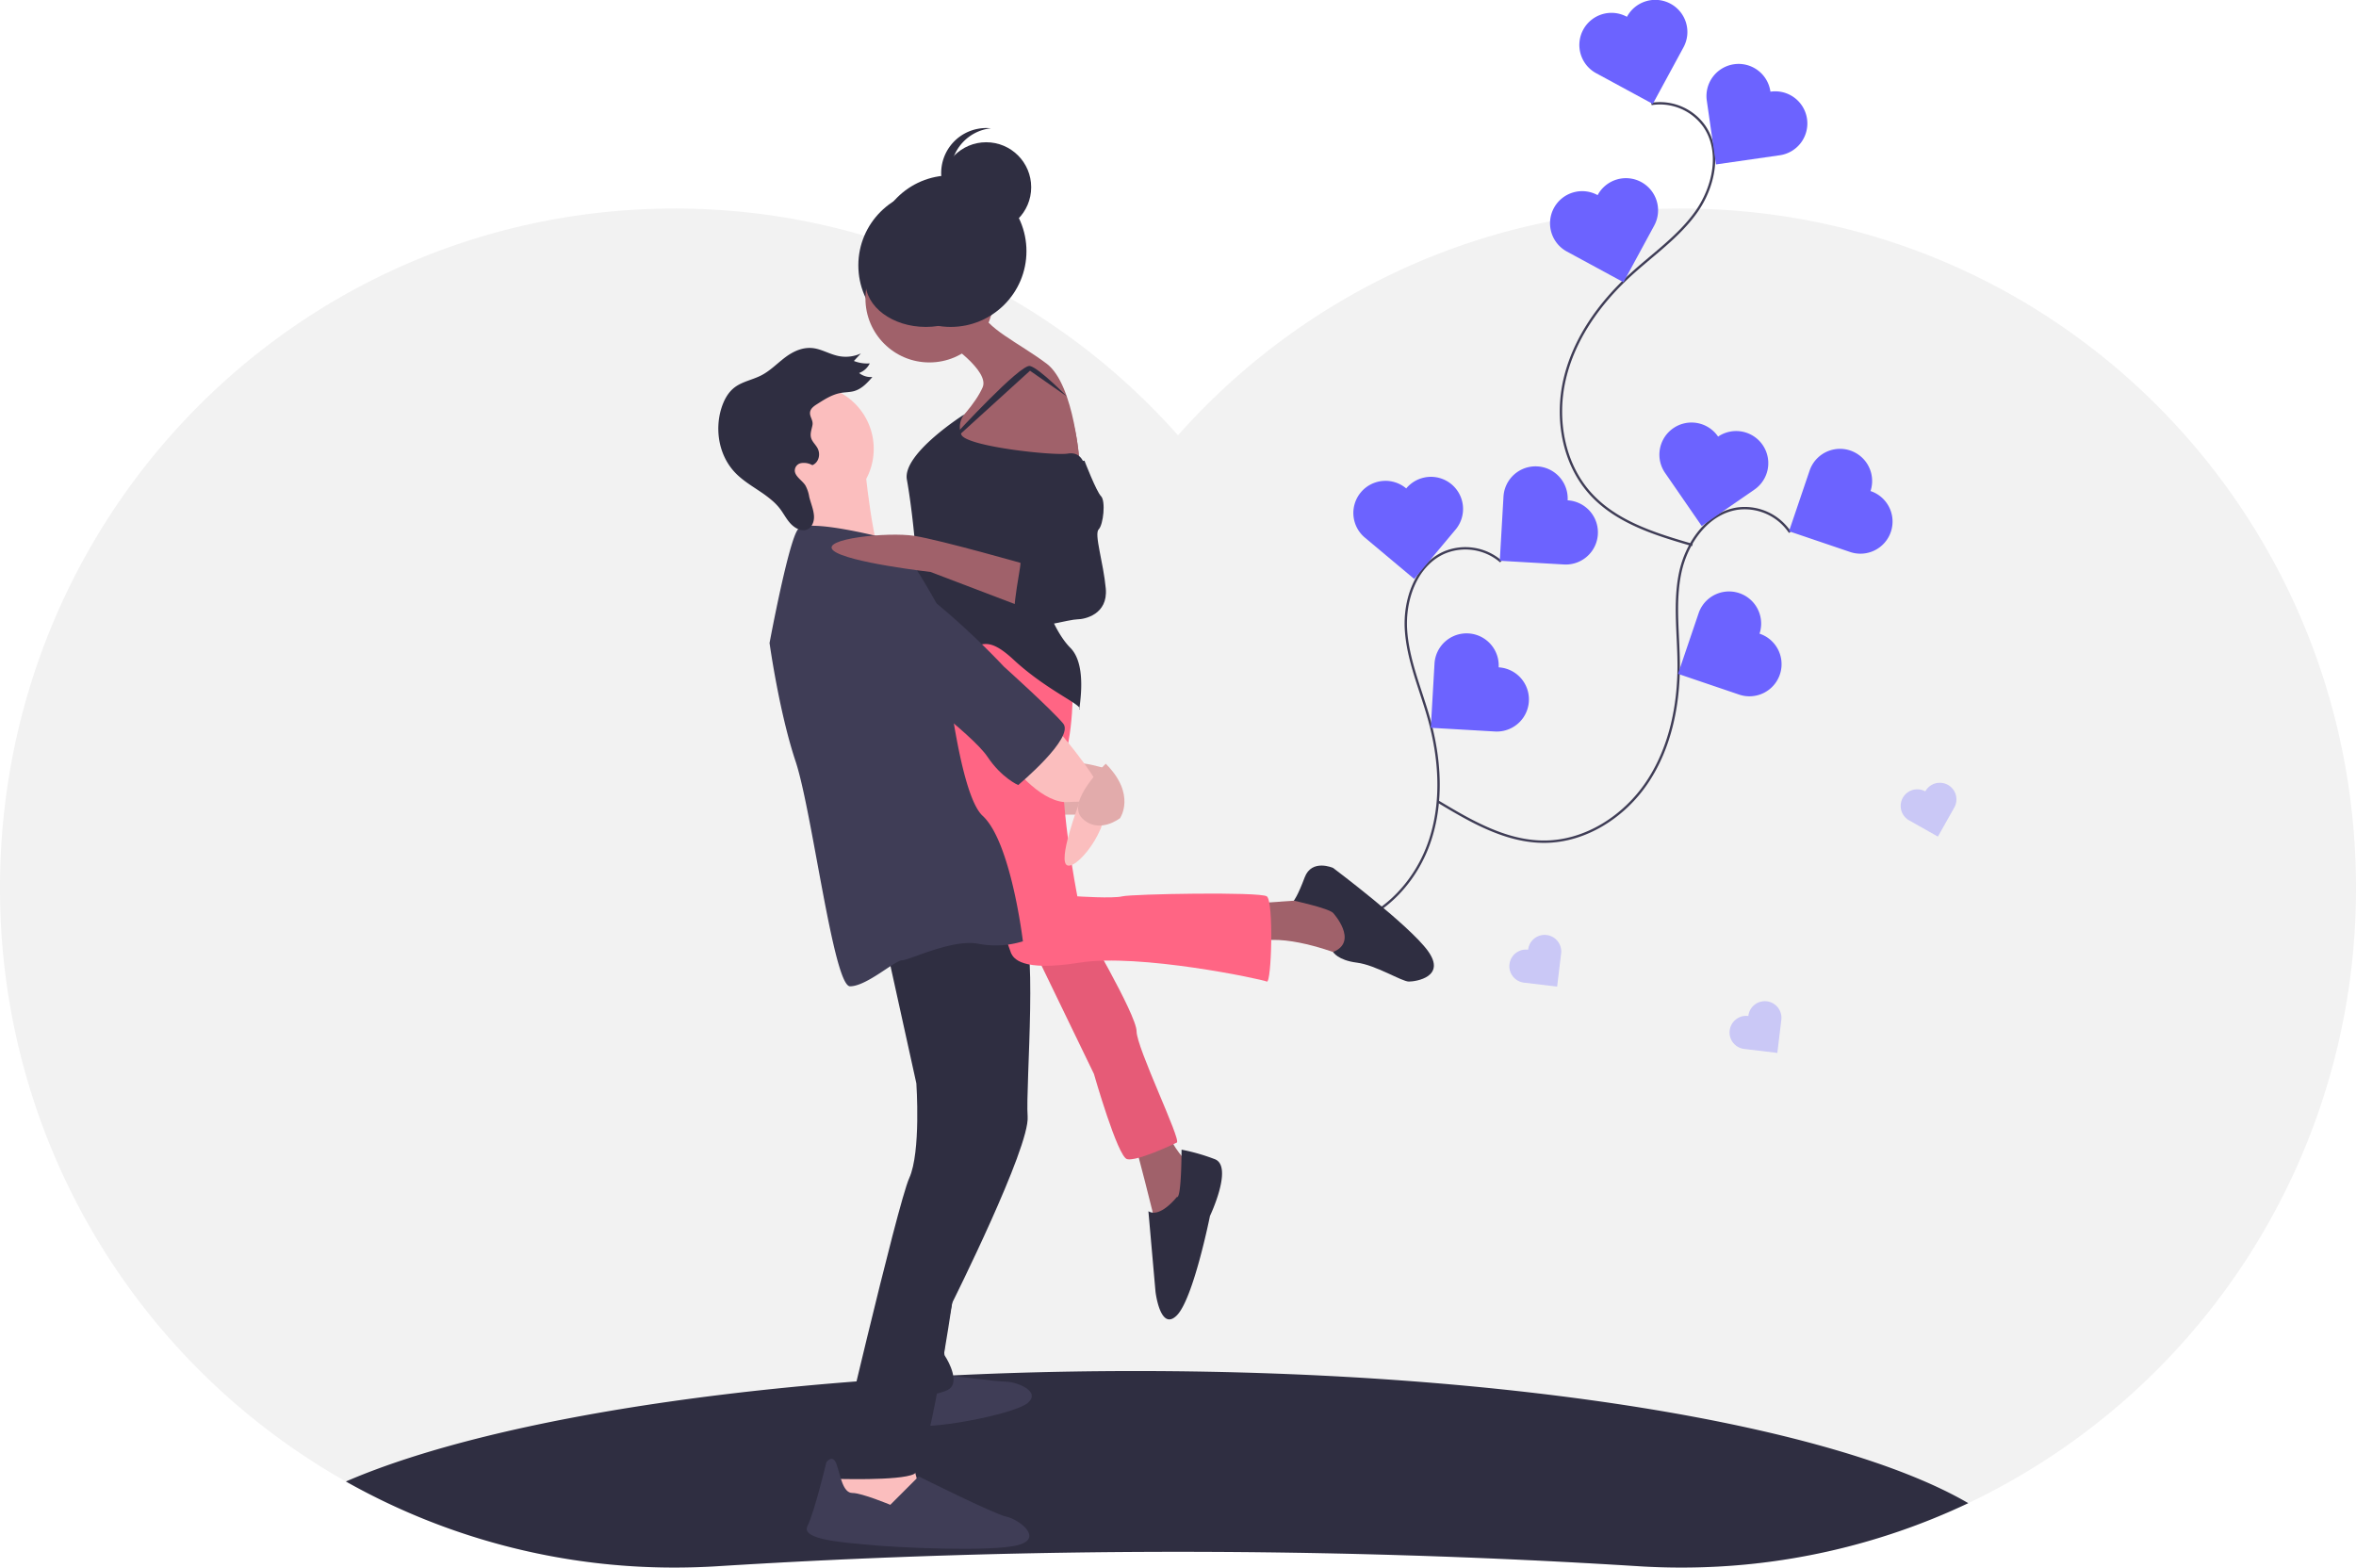 <svg id="e7c617c0-9ccb-498f-9bd6-fe88e17bb2e8"
     data-name="Layer 1"
     xmlns="http://www.w3.org/2000/svg"
     width="994.995"
     height="662.08"
     viewBox="0 0 994.995 662.08"
><title>love</title>
  <path d="M1097.44,499.83A287.137,287.137,0,0,1,933.75,753.84a282.147,282.147,0,0,1-121.25,27.2q-9.045,0-17.96-.56a3110.258,3110.258,0,0,0-389.08,0q-8.91.555-17.96.56a282.058,282.058,0,0,1-138.92-36.35,287.209,287.209,0,0,1-146.02-244.86c-3.16-160.68,124.03-292.05,283.61-292.79,84.99-.39,161.37,36.69,213.83,95.77,52.46-59.08,128.84-96.16,213.83-95.77C973.41,207.78,1100.6,339.15,1097.44,499.83Z"
        transform="translate(-102.502 -118.96)"
        fill="#f2f2f2"
  />
  <path d="M933.75,753.84a282.147,282.147,0,0,1-121.25,27.2q-9.045,0-17.96-.56a3110.258,3110.258,0,0,0-389.08,0q-8.91.555-17.96.56a282.058,282.058,0,0,1-138.92-36.35c64.13-27.78,189.39-46.65,333.42-46.65C741.34,698.04,877.71,721.13,933.75,753.84Z"
        transform="translate(-102.502 -118.96)"
        fill="#2f2e41"
  />
  <path d="M736.377,356.117a22.982,22.982,0,0,0-23.874-3.782c-11.878,5.18-17.05,19.732-16.22,32.663s6.219,25.062,9.709,37.541c4.687,16.762,5.904,34.929.411,51.444s-18.42,31.069-35.187,35.738c-15.562,4.333-32.071-.011-47.634-4.344"
        transform="translate(-102.502 -118.96)"
        fill="none"
        stroke="#3f3d56"
        stroke-miterlimit="10"
  />
  <path d="M764.553,330.279a13.569,13.569,0,1,0-27.093-1.563l-1.563,27.093,27.093,1.563a13.569,13.569,0,1,0,1.563-27.093Z"
        transform="translate(-102.502 -118.96)"
        fill="#6c63ff"
  />
  <path d="M735.421,400.822a13.569,13.569,0,1,0-27.093-1.563l-1.563,27.093,27.093,1.563a13.569,13.569,0,0,0,1.563-27.093Z"
        transform="translate(-102.502 -118.96)"
        fill="#6c63ff"
  />
  <path d="M696.383,325.254a13.569,13.569,0,1,0-17.428,20.802l20.802,17.428L717.185,342.682a13.569,13.569,0,1,0-20.802-17.428Z"
        transform="translate(-102.502 -118.96)"
        fill="#6c63ff"
  />
  <path d="M858.424,343.766a22.982,22.982,0,0,0-22.004-10.005c-12.828,1.829-21.69,14.477-24.334,27.162s-.682,25.813-.642,38.77c.053,17.405-3.613,35.239-13.307,49.694s-26.03,25.04-43.435,25.073c-16.155.031-30.909-8.554-44.756-16.875"
        transform="translate(-102.502 -118.96)"
        fill="none"
        stroke="#3f3d56"
        stroke-miterlimit="10"
  />
  <path d="M892.465,326.366a13.569,13.569,0,0,0-25.697-8.723l-8.723,25.697,25.697,8.723a13.569,13.569,0,1,0,8.723-25.697Z"
        transform="translate(-102.502 -118.96)"
        fill="#6c63ff"
  />
  <path d="M845.594,386.6a13.569,13.569,0,0,0-25.697-8.723l-8.723,25.697,25.697,8.723A13.569,13.569,0,1,0,845.594,386.6Z"
        transform="translate(-102.502 -118.96)"
        fill="#6c63ff"
  />
  <path d="M828.096,303.364a13.569,13.569,0,1,0-22.339,15.408l15.408,22.339,22.339-15.408a13.569,13.569,0,0,0-15.408-22.339Z"
        transform="translate(-102.502 -118.96)"
        fill="#6c63ff"
  />
  <path d="M799.946,162.865a22.982,22.982,0,0,1,22.288,9.357c7.37,10.658,4.105,25.753-3.41,36.309S800.34,226.561,790.802,235.332c-12.811,11.781-23.412,26.585-27.438,43.517s-.701,36.112,11.095,48.91c10.948,11.879,27.27,16.878,42.782,21.39"
        transform="translate(-102.502 -118.96)"
        fill="none"
        stroke="#3f3d56"
        stroke-miterlimit="10"
  />
  <path d="M789.599,126.062a13.569,13.569,0,1,1,23.855,12.938l-12.938,23.855-23.855-12.938a13.569,13.569,0,1,1,12.938-23.855Z"
        transform="translate(-102.502 -118.96)"
        fill="#6c63ff"
  />
  <path d="M777.219,201.373a13.569,13.569,0,1,1,23.855,12.938l-12.938,23.855-23.855-12.938a13.569,13.569,0,1,1,12.938-23.855Z"
        transform="translate(-102.502 -118.96)"
        fill="#6c63ff"
  />
  <path d="M850.198,157.687a13.569,13.569,0,1,1,3.863,26.861l-26.861,3.863-3.863-26.861a13.569,13.569,0,1,1,26.861-3.863Z"
        transform="translate(-102.502 -118.96)"
        fill="#6c63ff"
  />
  <rect x="440.498"
        y="331.08"
        width="25"
        height="13"
        fill="#fbbebe"
  />
  <rect x="440.498"
        y="331.08"
        width="25"
        height="13"
        opacity="0.1"
  />
  <circle cx="394.498"
          cy="112.08"
          r="32"
          fill="#2f2e41"
  />
  <path d="M569.5,443.54s-10-3-12-2,7,9,7,9Z"
        transform="translate(-102.502 -118.96)"
        fill="#fbbebe"
  />
  <path d="M569.5,443.54s-10-3-12-2,7,9,7,9Z"
        transform="translate(-102.502 -118.96)"
        opacity="0.1"
  />
  <path d="M500.5,699.54s23,3,27,3,15,4,9,9-44,12-49,9-12-12-7-13S500.5,699.54,500.5,699.54Z"
        transform="translate(-102.502 -118.96)"
        fill="#3f3d56"
  />
  <polygon points="356.998 617.58 348.998 631.58 358.998 636.58 377.998 640.58 387.998 627.58 383.998 612.58 356.998 617.58"
           fill="#fbbebe"
  />
  <path d="M512.5,633.54s-13,55-11,58,6,11,2,14-20,4-20,4l5-29,7-35Z"
        transform="translate(-102.502 -118.96)"
        fill="#2f2e41"
  />
  <path d="M476.5,517.54l13,59s2,29-3,40-32,127-32,127,28,1,34-2,16.119-72.265,16.119-72.265S537.5,603.54,536.5,590.54s4.968-79.037-3.516-84.019S476.5,517.54,476.5,517.54Z"
        transform="translate(-102.502 -118.96)"
        fill="#2f2e41"
  />
  <path d="M478.5,754.54l12-12s32,16,37,17,16,9,5,12-52,1-62,0-30-2-27-8,8-27,8-27,2.764-3.821,4.382,1.09S458.5,749.54,462.5,749.54,478.5,754.54,478.5,754.54Z"
        transform="translate(-102.502 -118.96)"
        fill="#3f3d56"
  />
  <path d="M632.5,500.54l28-2,19,10-2,12-8,2s-22-9-35-6S632.5,500.54,632.5,500.54Z"
        transform="translate(-102.502 -118.96)"
        fill="#a0616a"
  />
  <path d="M665.5,504.54s11,12.032,0,16.516c0,0,2,3.484,10,4.484s19,8,22,8,16-2,8-13-40-35-40-35-9-4-12,4-4.583,9.827-4.583,9.827S663.5,502.54,665.5,504.54Z"
        transform="translate(-102.502 -118.96)"
        fill="#2f2e41"
  />
  <path d="M581.5,600.54s9,34,9,36,12-8,12-8l2-18s-8-8-8-13S581.5,600.54,581.5,600.54Z"
        transform="translate(-102.502 -118.96)"
        fill="#a0616a"
  />
  <path d="M599.5,624.54s-7,9-12,6l3,34s2,17,9,10,14-42,14-42,10-21,2-24a83.282,83.282,0,0,0-14-4S601.5,625.54,599.5,624.54Z"
        transform="translate(-102.502 -118.96)"
        fill="#2f2e41"
  />
  <path d="M534.5,510.54l30,62s10,35,14,36,19-6,21-7-17-40-17-47-23-46-23-46Z"
        transform="translate(-102.502 -118.96)"
        fill="#ff6584"
  />
  <path d="M534.5,510.54l30,62s10,35,14,36,19-6,21-7-17-40-17-47-23-46-23-46Z"
        transform="translate(-102.502 -118.96)"
        opacity="0.1"
  />
  <path d="M555.5,402.54s1,21-3,35,5,60,5,60,15,1,19,0,58-2,61,0,2,37,0,36-54-12-79-8-28-2-29-4-18-56-18-56l-6-26-8-28,5-27Z"
        transform="translate(-102.502 -118.96)"
        fill="#ff6584"
  />
  <circle cx="392.498"
          cy="126.08"
          r="27"
          fill="#a0616a"
  />
  <circle cx="341.998"
          cy="189.58"
          r="27"
          fill="#fbbebe"
  />
  <path d="M502.5,263.54s18,12,15,19-11,15-11,15l-1,11,15,5,38,2s-2-34-14-43-26-15-28-23S502.5,263.54,502.5,263.54Z"
        transform="translate(-102.502 -118.96)"
        fill="#a0616a"
  />
  <path d="M552.116,288.206c-6.544-12.226-24.957-10.74-28.773,2.592a12.062,12.062,0,0,0,1.157,9.743c7,12,12,21,12,21l22-2S558.933,300.94,552.116,288.206Z"
        transform="translate(-102.502 -118.96)"
        fill="#a0616a"
  />
  <path d="M509.786,293.954S483.5,310.54,485.5,321.54s4,30,4,37,7,29,17,33,10-7,24,6,29,19,28,21,4-18-4-26-17-31-9-41,15-36,15-36-1-6-7-5-43-3-45-8A8.443,8.443,0,0,1,509.786,293.954Z"
        transform="translate(-102.502 -118.96)"
        fill="#2f2e41"
  />
  <path d="M506.055,302.434S533.5,272.54,537.5,273.54s15.519,12.834,15.519,12.834L537.5,275.54l-31.445,28.579Z"
        transform="translate(-102.502 -118.96)"
        fill="#2f2e41"
  />
  <path d="M467.5,313.54s3.756,40.446,8.878,44.223S437.5,360.54,437.5,360.54s10-31,4-35S467.5,313.54,467.5,313.54Z"
        transform="translate(-102.502 -118.96)"
        fill="#fbbebe"
  />
  <path d="M477.5,346.54s-34-9-38-4-12,48-12,48,4,29,11,50,16,95,23,95,19-11,22-11,21-9,32-7a38.933,38.933,0,0,0,19-1s-5-42-17-53-18-87-18-87S482.5,344.54,477.5,346.54Z"
        transform="translate(-102.502 -118.96)"
        fill="#3f3d56"
  />
  <path d="M529.5,441.54s11.371,15.433,22.685,16.217l6.315-.217s-10,26-5,27,20-19,15-30-20-28-20-28Z"
        transform="translate(-102.502 -118.96)"
        fill="#fbbebe"
  />
  <path d="M569.5,441.54s-17,16-10,23,16,0,16,0S582.5,454.54,569.5,441.54Z"
        transform="translate(-102.502 -118.96)"
        fill="#fbbebe"
  />
  <path d="M569.5,441.54s-17,16-10,23,16,0,16,0S582.5,454.54,569.5,441.54Z"
        transform="translate(-102.502 -118.96)"
        opacity="0.1"
  />
  <circle cx="401.498"
          cy="106.08"
          r="32"
          fill="#2f2e41"
  />
  <circle cx="416.498"
          cy="79.08"
          r="19"
          fill="#2f2e41"
  />
  <path d="M504,192.04a19.001,19.001,0,0,1,17-18.893,19.193,19.193,0,0,0-2-.107,19,19,0,1,0,2,37.893A19.001,19.001,0,0,1,504,192.04Z"
        transform="translate(-102.502 -118.96)"
        fill="#2f2e41"
  />
  <ellipse cx="390.998"
           cy="119.08"
           rx="25.5"
           ry="19"
           fill="#2f2e41"
  />
  <path d="M445.626,298.516c-.35,1.877-1.183,3.763-.48,5.696.521,1.432,1.791,2.567,2.553,3.924,1.535,2.731.518,6.226-2.122,7.296a7.147,7.147,0,0,0-4.912-.831,3.199,3.199,0,0,0-2.478,3.468c.352,2.309,3.044,3.788,4.413,5.848a15.131,15.131,0,0,1,1.672,4.959c.674,2.697,1.859,5.374,1.996,8.072s-1.175,5.549-3.852,5.935c-2.251.325-4.67-1.201-6.298-3.053s-2.726-4.049-4.217-5.998c-4.845-6.335-13.126-9.288-18.734-15.037-7.186-7.367-8.708-18.28-6.137-26.978,1.08-3.653,2.866-7.145,5.901-9.374,3.186-2.339,7.44-3.087,11.007-4.906,3.815-1.945,6.742-5.057,10.116-7.596s7.554-4.576,12.159-3.891c3.212.478,6.259,2.226,9.446,3.051a15.283,15.283,0,0,0,10.417-.859l-2.962,3.178a15.083,15.083,0,0,0,6.712,1.017,8.138,8.138,0,0,1-4.505,4.069,8.086,8.086,0,0,0,5.616,1.693c-2.198,2.511-4.56,5.125-7.946,6-1.659.429-3.466.408-5.178.688-3.65.597-6.723,2.524-9.704,4.415-1.565.993-3.533,2.119-3.522,4.181C444.597,295.197,445.984,296.598,445.626,298.516Z"
        transform="translate(-102.502 -118.96)"
        fill="#2f2e41"
  />
  <path d="M457.5,356.54s-9,33,7,40,49,33,55,42,13,12,13,12,24-20,19-26-25-24-25-24S475.5,345.54,457.5,356.54Z"
        transform="translate(-102.502 -118.96)"
        fill="#3f3d56"
  />
  <path d="M536.5,357.54s-36.739-10.502-47.87-12.251S448.5,346.54,454.5,351.54s41,9,41,9l42,16Z"
        transform="translate(-102.502 -118.96)"
        fill="#a0616a"
  />
  <path d="M536.5,316.54s3,20,3,27,5,13,1,13-7-4-7,0-6,28,0,28,21-4,24-4,13-2,12-13-5-23-3-25,3-12,1-14-7-15-7-15Z"
        transform="translate(-102.502 -118.96)"
        fill="#2f2e41"
  />
  <g opacity="0.3">
    <path d="M747.87,520.089a7.009,7.009,0,1,0-1.671,13.917l13.917,1.671,1.671-13.917a7.009,7.009,0,1,0-13.917-1.671Z"
          transform="translate(-102.502 -118.96)"
          fill="#6c63ff"
    />
  </g>
  <g opacity="0.3">
    <path d="M915.599,453.212a7.009,7.009,0,0,0-6.883,12.211l12.211,6.883,6.883-12.211a7.009,7.009,0,1,0-12.211-6.883Z"
          transform="translate(-102.502 -118.96)"
          fill="#6c63ff"
    />
  </g>
  <g opacity="0.3">
    <path d="M840.87,548.089a7.009,7.009,0,1,0-1.671,13.917l13.917,1.671,1.671-13.917a7.009,7.009,0,1,0-13.917-1.671Z"
          transform="translate(-102.502 -118.96)"
          fill="#6c63ff"
    />
  </g>
</svg>
